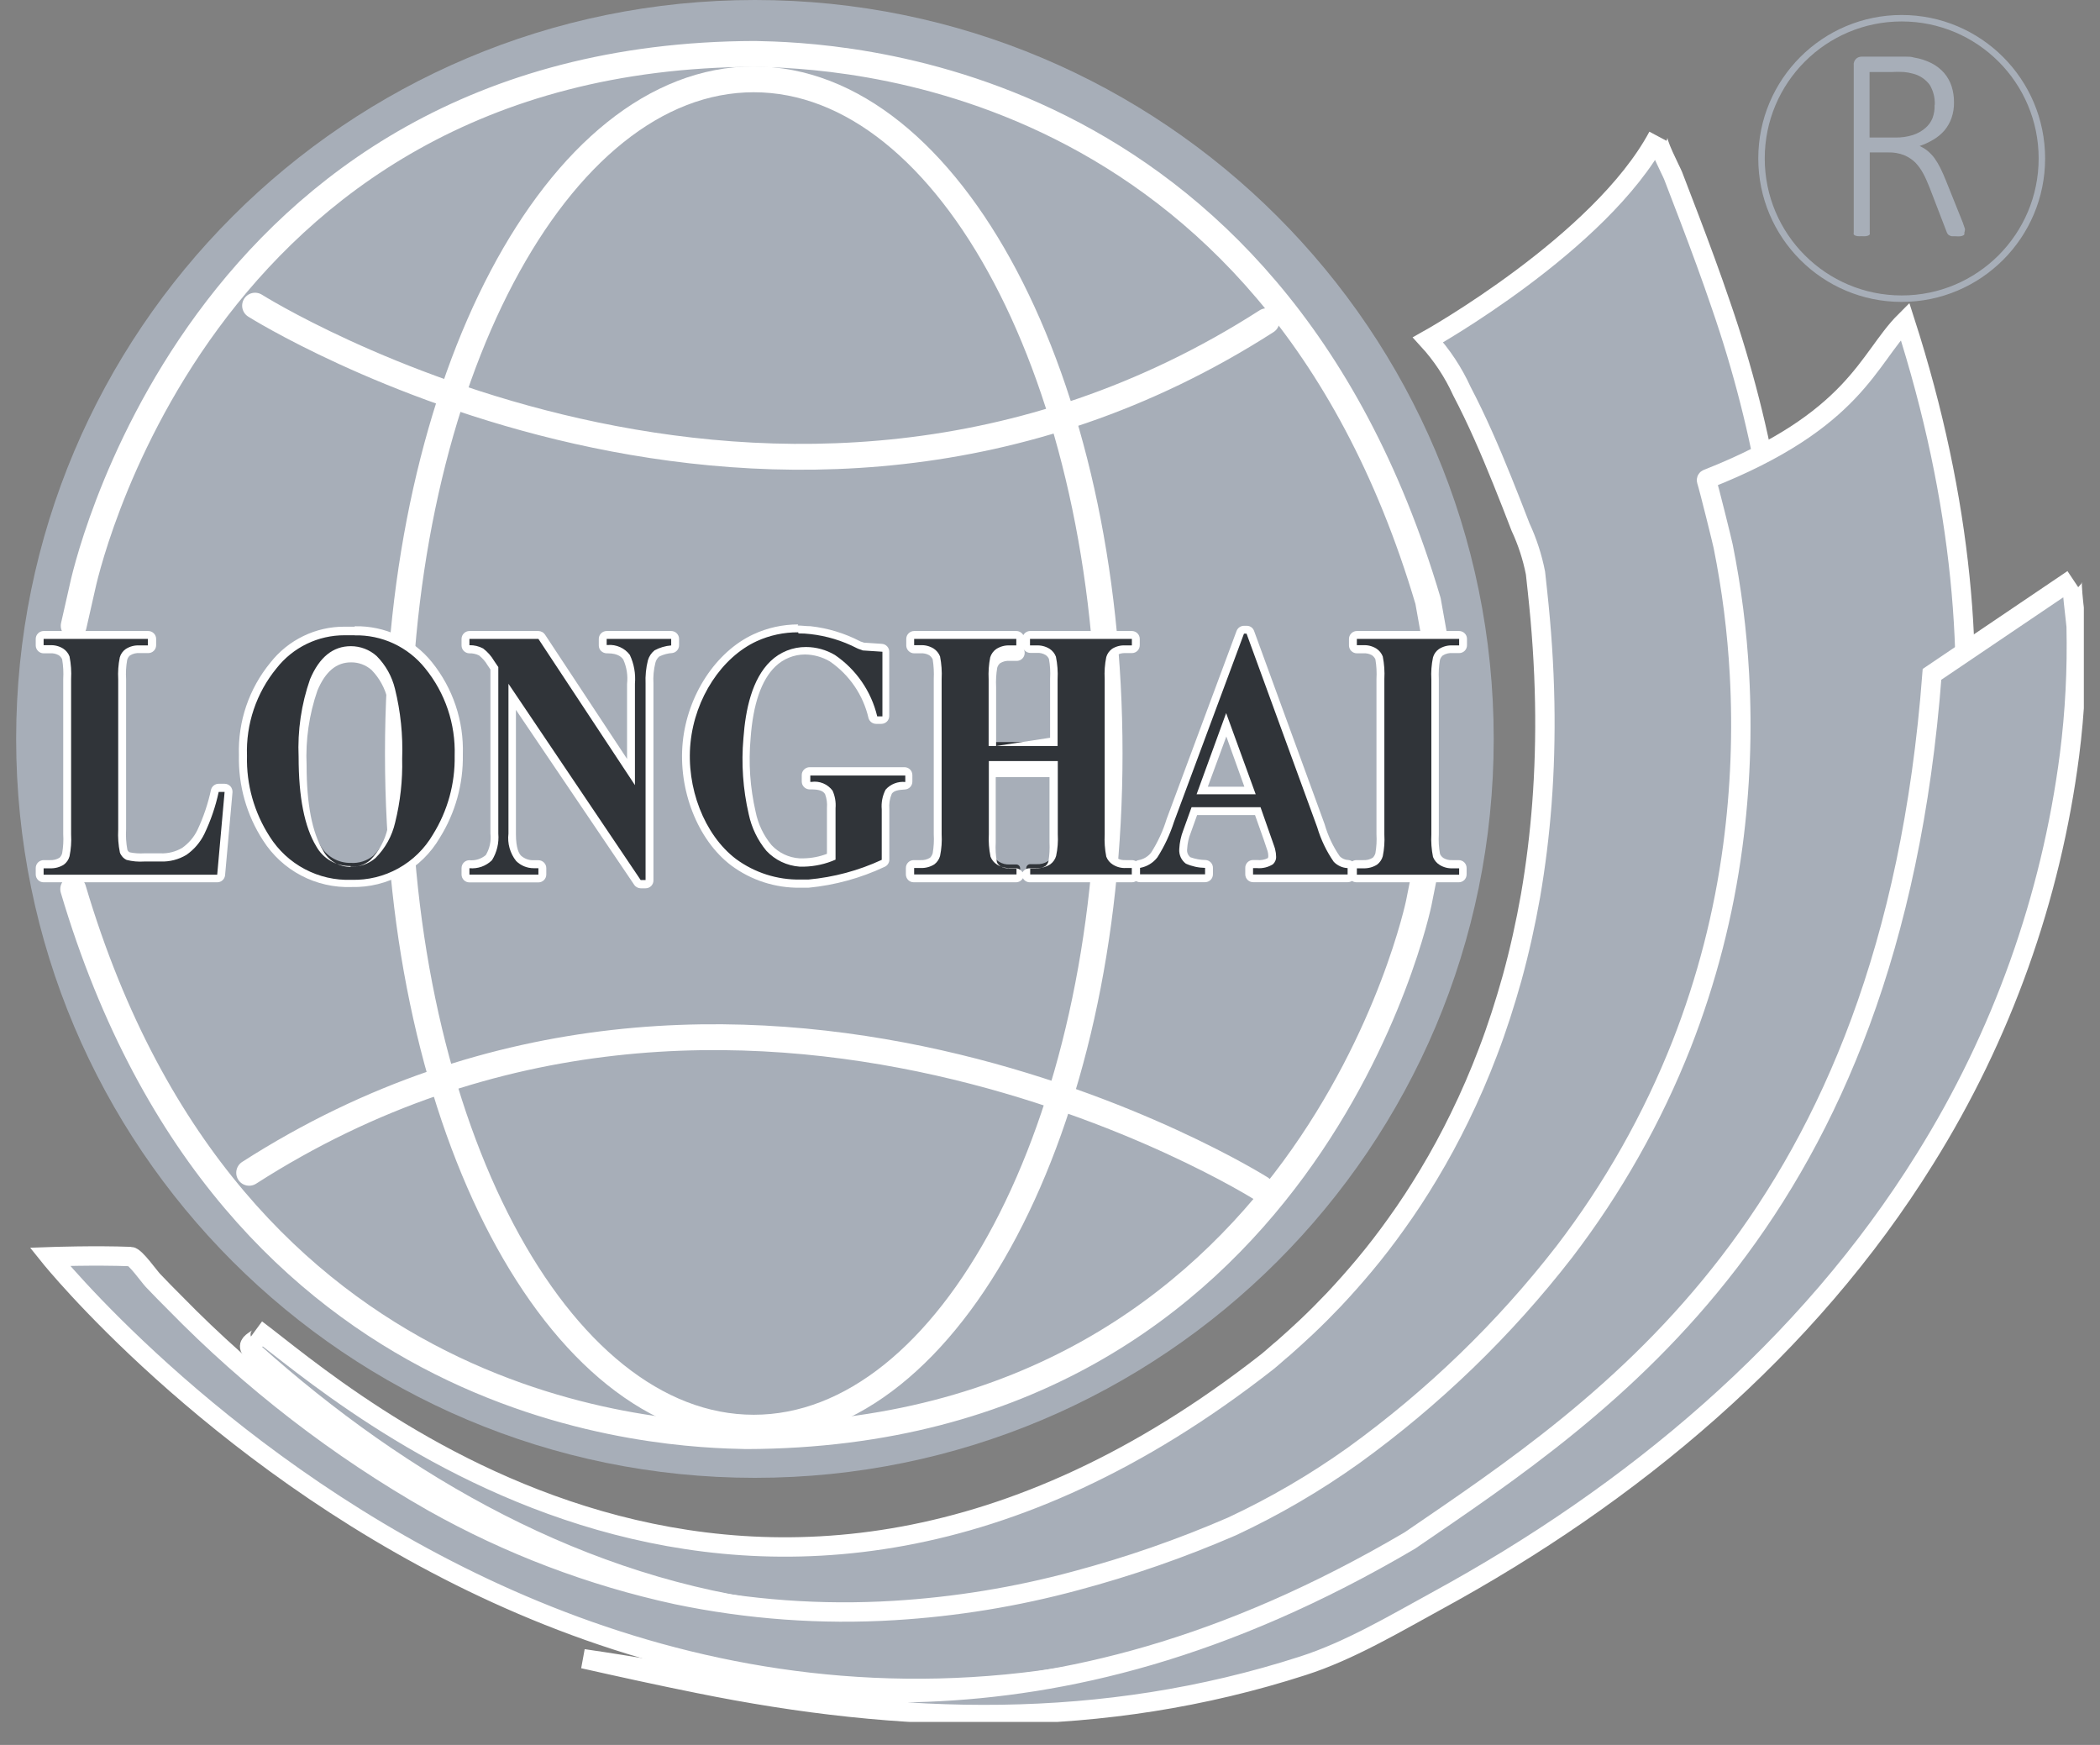 <svg width="65" height="54" viewBox="0 0 65 54" fill="none" xmlns="http://www.w3.org/2000/svg">
<rect x="0" y="0" width="65" height="54" fill="#808080" stroke="none"/>
<g clip-path="url(#clip0_3729_20010)">
<path d="M44.2 10.517C44.2 10.517 49.539 7.535 51.317 4.217C51.238 4.366 51.72 5.269 51.787 5.437C51.954 5.87 52.122 6.306 52.287 6.742C52.628 7.638 52.961 8.538 53.269 9.446C53.944 11.395 54.454 13.398 54.793 15.432C55.65 20.763 54.909 26.154 53.247 31.256C52.333 34.046 51.235 36.894 49.463 39.288C45.526 44.596 39.336 47.826 32.997 49.323L32.771 49.375L32.545 49.427C32.256 49.491 31.963 49.552 31.67 49.607C30.395 49.848 29.104 49.993 27.807 50.04C26.634 50.077 25.46 50.029 24.294 49.896C18.055 49.173 12.447 45.969 7.827 41.831C7.428 41.471 8.377 41.457 7.935 41.136C10.53 43.061 23.248 54.653 39.214 42.151C39.391 42.011 39.562 41.846 39.733 41.709C39.97 41.498 40.208 41.285 40.437 41.068C40.727 40.794 41.01 40.51 41.285 40.221C41.61 39.875 41.924 39.521 42.227 39.159C42.575 38.743 42.906 38.313 43.221 37.87C43.575 37.379 43.907 36.869 44.221 36.345C44.566 35.772 44.886 35.18 45.179 34.579C45.502 33.919 45.794 33.245 46.054 32.558C46.341 31.811 46.588 31.033 46.801 30.274C47.033 29.432 47.222 28.578 47.374 27.718C47.536 26.779 47.652 25.831 47.725 24.879C47.804 23.839 47.832 22.794 47.813 21.751C47.792 20.595 47.713 19.445 47.588 18.296C47.569 18.107 47.548 17.921 47.527 17.732C47.43 17.24 47.275 16.762 47.063 16.308C46.877 15.826 46.691 15.344 46.496 14.865C46.118 13.929 45.718 12.999 45.249 12.105C44.985 11.524 44.631 10.988 44.2 10.517Z" fill="#A7AEB8" stroke="white" stroke-width="0.6" stroke-miterlimit="10"/>
<path d="M23.367 45.734C35.996 45.734 46.234 35.496 46.234 22.867C46.234 10.238 35.996 0 23.367 0C10.738 0 0.5 10.238 0.5 22.867C0.5 35.496 10.738 45.734 23.367 45.734Z" fill="#A7AEB8"/>
<path d="M2.266 27.514C7.172 44.06 20.733 44.395 23.099 44.444C40.517 44.395 43.914 27.947 43.914 27.947L44.057 27.23" stroke="white" stroke-width="0.8" stroke-linecap="round" stroke-linejoin="round"/>
<path d="M1.543 38.892C1.543 38.892 21.166 63.324 47.134 46.107C50.406 44.375 66.18 32.351 58.965 9.941C57.813 11.091 57.441 13.009 52.849 14.82C52.838 14.823 52.83 14.83 52.825 14.839C52.819 14.848 52.818 14.859 52.821 14.869C52.903 15.122 53.315 16.793 53.336 16.903C53.599 18.211 53.767 19.536 53.84 20.867C53.938 22.639 53.869 24.417 53.635 26.176C53.357 28.278 52.825 30.338 52.053 32.312C51.146 34.613 49.922 36.776 48.418 38.74C46.559 41.137 44.366 43.256 41.907 45.033C40.719 45.882 39.456 46.62 38.132 47.238C36.559 47.92 34.937 48.483 33.281 48.924C31.451 49.418 29.576 49.724 27.685 49.839C25.427 49.978 23.161 49.813 20.946 49.351C18.306 48.778 15.766 47.814 13.411 46.491C10.473 44.82 7.784 42.745 5.422 40.328C5.19 40.096 4.958 39.862 4.733 39.624C4.62 39.505 4.187 38.892 4.043 38.886C2.937 38.843 1.543 38.892 1.543 38.892Z" fill="#A7AEB8" stroke="white" stroke-width="0.6" stroke-miterlimit="10"/>
<path d="M64.158 17.924C64.079 17.976 64.259 19.272 64.262 19.391C64.292 20.715 64.224 22.04 64.057 23.355C63.484 27.795 61.96 32.06 59.587 35.857C55.943 41.727 50.506 46.249 44.486 49.533C43.163 50.256 41.773 51.086 40.333 51.549C34.113 53.556 27.916 53.379 21.598 52.095C20.412 51.857 19.232 51.598 18.055 51.333C23.888 52.165 32.082 54.474 43.639 47.673C49.737 43.505 58.517 37.8 59.8 20.869L64.158 17.924Z" fill="#A7AEB8" stroke="white" stroke-width="0.6" stroke-miterlimit="10"/>
<path d="M44.378 19.589L44.201 18.598C39.294 2.052 25.734 1.717 23.368 1.668C5.95 1.717 2.553 18.165 2.553 18.165L2.281 19.366" stroke="white" stroke-width="0.8" stroke-linecap="round" stroke-linejoin="round"/>
<path d="M7.895 9.459C7.895 9.459 24.056 19.656 39.202 9.941" stroke="white" stroke-width="0.8" stroke-linecap="round" stroke-linejoin="round"/>
<path d="M39.023 36.773C39.023 36.773 22.861 26.579 7.712 36.294" stroke="white" stroke-width="0.8" stroke-linecap="round" stroke-linejoin="round"/>
<path d="M23.331 44.182C29.414 44.182 34.345 34.842 34.345 23.319C34.345 11.796 29.414 2.455 23.331 2.455C17.248 2.455 12.316 11.796 12.316 23.319C12.316 34.842 17.248 44.182 23.331 44.182Z" stroke="white" stroke-width="0.8" stroke-miterlimit="10"/>
<path d="M1.35 27.185C1.318 27.185 1.287 27.172 1.264 27.15C1.241 27.127 1.229 27.096 1.229 27.063V26.865C1.229 26.833 1.241 26.802 1.264 26.779C1.287 26.756 1.318 26.743 1.35 26.743H1.552C1.676 26.75 1.8 26.718 1.905 26.652C1.97 26.602 2.016 26.532 2.037 26.453C2.081 26.244 2.095 26.03 2.079 25.816V21.017C2.095 20.796 2.081 20.575 2.037 20.358C2.008 20.28 1.955 20.215 1.884 20.172C1.784 20.111 1.668 20.082 1.552 20.09H1.35C1.318 20.09 1.287 20.077 1.264 20.054C1.241 20.031 1.229 20 1.229 19.968V19.772C1.229 19.74 1.241 19.709 1.264 19.686C1.287 19.663 1.318 19.65 1.35 19.65H4.577C4.609 19.65 4.64 19.663 4.663 19.686C4.686 19.709 4.699 19.74 4.699 19.772V19.974C4.699 20.006 4.686 20.037 4.663 20.06C4.64 20.083 4.609 20.096 4.577 20.096H4.314C4.19 20.089 4.067 20.12 3.961 20.184C3.895 20.235 3.846 20.306 3.82 20.385C3.78 20.595 3.767 20.809 3.781 21.023V25.67C3.766 25.895 3.782 26.122 3.827 26.344C3.839 26.379 3.858 26.411 3.884 26.438C3.909 26.465 3.939 26.487 3.973 26.502C4.133 26.538 4.297 26.55 4.461 26.539H4.967C5.226 26.548 5.481 26.483 5.705 26.353C5.926 26.197 6.102 25.987 6.217 25.743C6.41 25.337 6.555 24.91 6.65 24.471C6.656 24.445 6.672 24.421 6.693 24.403C6.715 24.386 6.742 24.377 6.769 24.377H6.952C6.969 24.377 6.985 24.381 7.001 24.387C7.016 24.394 7.029 24.404 7.041 24.416C7.053 24.429 7.062 24.444 7.068 24.46C7.074 24.476 7.076 24.494 7.074 24.511L6.845 27.07C6.843 27.1 6.829 27.129 6.807 27.15C6.784 27.171 6.754 27.182 6.723 27.182L1.35 27.185Z" fill="#303439"/>
<path d="M4.577 19.772V19.974H4.314C4.165 19.965 4.016 20.005 3.891 20.086C3.802 20.148 3.737 20.238 3.708 20.343C3.662 20.566 3.646 20.795 3.659 21.023V25.67C3.646 25.909 3.663 26.149 3.711 26.383C3.729 26.433 3.757 26.479 3.793 26.519C3.829 26.558 3.873 26.59 3.921 26.612C4.097 26.657 4.279 26.673 4.461 26.661H4.967C5.248 26.672 5.527 26.601 5.769 26.456C6.006 26.292 6.197 26.069 6.324 25.81C6.523 25.395 6.672 24.958 6.769 24.508H6.952L6.723 27.069H1.35V26.871H1.552C1.701 26.877 1.849 26.838 1.976 26.758C2.062 26.694 2.124 26.603 2.152 26.499C2.198 26.277 2.214 26.049 2.201 25.822V21.016C2.214 20.782 2.198 20.546 2.152 20.315C2.114 20.214 2.045 20.129 1.954 20.071C1.834 19.996 1.693 19.96 1.552 19.967H1.35V19.772H4.577ZM4.577 19.528H1.35C1.286 19.528 1.224 19.554 1.178 19.6C1.132 19.645 1.106 19.708 1.106 19.772V19.974C1.106 20.038 1.132 20.1 1.178 20.146C1.224 20.192 1.286 20.218 1.35 20.218H1.552C1.643 20.211 1.734 20.231 1.814 20.275C1.863 20.306 1.901 20.35 1.924 20.404C1.958 20.605 1.969 20.809 1.957 21.013V25.813C1.969 26.011 1.958 26.209 1.924 26.405C1.911 26.459 1.882 26.507 1.841 26.545C1.754 26.598 1.653 26.623 1.552 26.618H1.35C1.286 26.618 1.224 26.644 1.178 26.689C1.132 26.735 1.106 26.797 1.106 26.862V27.06C1.106 27.125 1.132 27.187 1.178 27.233C1.224 27.279 1.286 27.304 1.35 27.304H6.723C6.785 27.304 6.844 27.282 6.889 27.24C6.934 27.199 6.962 27.142 6.967 27.082L7.196 24.52C7.198 24.486 7.194 24.453 7.183 24.421C7.172 24.389 7.155 24.359 7.132 24.334C7.109 24.309 7.081 24.289 7.05 24.275C7.019 24.262 6.986 24.255 6.952 24.255H6.769C6.714 24.255 6.661 24.273 6.618 24.307C6.575 24.34 6.544 24.388 6.531 24.441C6.439 24.871 6.297 25.29 6.11 25.688C6.002 25.909 5.839 26.099 5.638 26.24C5.435 26.359 5.202 26.418 4.967 26.408H4.461C4.312 26.417 4.162 26.407 4.016 26.377C3.998 26.37 3.983 26.358 3.97 26.344C3.957 26.33 3.948 26.313 3.942 26.295C3.903 26.086 3.89 25.873 3.903 25.661V21.016C3.89 20.819 3.901 20.62 3.936 20.425C3.949 20.37 3.979 20.321 4.022 20.285C4.113 20.227 4.22 20.202 4.327 20.211H4.589C4.654 20.211 4.716 20.186 4.761 20.14C4.807 20.094 4.833 20.032 4.833 19.967V19.772C4.833 19.708 4.807 19.645 4.761 19.6C4.716 19.554 4.654 19.528 4.589 19.528H4.577Z" fill="white"/>
<path d="M10.868 27.353C10.347 27.37 9.83 27.251 9.369 27.007C8.908 26.763 8.519 26.403 8.24 25.963C7.745 25.199 7.492 24.304 7.514 23.395C7.481 22.381 7.817 21.39 8.459 20.605C8.721 20.272 9.056 20.003 9.437 19.819C9.819 19.635 10.237 19.54 10.661 19.541H10.966C11.402 19.531 11.835 19.622 12.23 19.807C12.626 19.991 12.974 20.265 13.247 20.605C13.882 21.391 14.213 22.379 14.18 23.389C14.196 24.274 13.954 25.145 13.485 25.896C13.218 26.35 12.835 26.724 12.375 26.981C11.915 27.237 11.395 27.366 10.868 27.353ZM10.868 20.132C10.365 20.132 9.987 20.437 9.719 21.081C9.455 21.839 9.338 22.641 9.374 23.444C9.374 24.664 9.551 25.578 9.902 26.14C9.993 26.313 10.131 26.458 10.3 26.557C10.469 26.657 10.663 26.708 10.859 26.704C11.111 26.72 11.359 26.641 11.554 26.481C11.839 26.194 12.037 25.832 12.128 25.438C12.287 24.805 12.359 24.154 12.341 23.502C12.367 22.784 12.294 22.066 12.125 21.367C12.037 21.006 11.854 20.675 11.594 20.41C11.394 20.227 11.133 20.128 10.862 20.132H10.868Z" fill="#303439"/>
<path d="M10.972 19.662C11.39 19.652 11.805 19.739 12.184 19.915C12.563 20.092 12.897 20.354 13.158 20.68C13.78 21.443 14.104 22.405 14.073 23.388C14.089 24.25 13.855 25.097 13.399 25.828C13.143 26.266 12.774 26.627 12.33 26.873C11.886 27.12 11.384 27.242 10.877 27.227C10.376 27.246 9.879 27.132 9.435 26.897C8.991 26.663 8.617 26.316 8.349 25.892C7.868 25.148 7.622 24.277 7.645 23.391C7.609 22.407 7.935 21.442 8.56 20.68C8.81 20.361 9.13 20.103 9.495 19.926C9.86 19.749 10.261 19.658 10.667 19.659H10.972M10.853 26.822C11.134 26.832 11.408 26.736 11.621 26.554C11.925 26.252 12.136 25.87 12.231 25.453C12.391 24.809 12.464 24.146 12.448 23.483C12.475 22.753 12.4 22.023 12.225 21.315C12.132 20.932 11.936 20.582 11.658 20.302C11.439 20.105 11.154 19.997 10.859 19.997C10.306 19.997 9.885 20.338 9.597 21.019C9.327 21.792 9.207 22.61 9.243 23.428C9.243 24.675 9.426 25.593 9.789 26.191C9.893 26.379 10.047 26.536 10.234 26.643C10.421 26.751 10.634 26.805 10.85 26.801M10.969 19.394H10.664C10.222 19.392 9.786 19.491 9.389 19.684C8.992 19.876 8.643 20.157 8.371 20.504C7.708 21.309 7.361 22.328 7.395 23.37C7.373 24.304 7.633 25.224 8.142 26.008C8.434 26.467 8.84 26.842 9.322 27.095C9.803 27.348 10.343 27.47 10.886 27.45C11.436 27.463 11.978 27.328 12.458 27.06C12.937 26.792 13.336 26.4 13.613 25.925C14.094 25.154 14.342 24.261 14.326 23.352C14.36 22.313 14.019 21.297 13.366 20.488C13.081 20.135 12.718 19.851 12.306 19.659C11.895 19.467 11.444 19.372 10.99 19.381L10.969 19.394ZM10.853 26.825C10.678 26.828 10.505 26.782 10.354 26.693C10.203 26.604 10.08 26.474 9.999 26.319C9.661 25.764 9.49 24.88 9.49 23.684C9.454 22.898 9.568 22.113 9.825 21.37C10.072 20.781 10.414 20.498 10.862 20.498C11.098 20.494 11.326 20.579 11.502 20.735C11.745 20.985 11.915 21.296 11.996 21.635C12.162 22.32 12.233 23.025 12.207 23.73C12.223 24.371 12.153 25.011 11.999 25.633C11.915 26.005 11.728 26.346 11.46 26.618C11.29 26.762 11.072 26.836 10.85 26.825H10.853Z" fill="white"/>
<path d="M19.83 27.353C19.81 27.353 19.79 27.348 19.773 27.338C19.755 27.329 19.74 27.315 19.729 27.298L15.86 21.556V25.795C15.826 26.064 15.897 26.336 16.058 26.554C16.181 26.676 16.348 26.744 16.521 26.743H16.665C16.697 26.743 16.728 26.756 16.751 26.779C16.774 26.802 16.787 26.833 16.787 26.865V27.063C16.787 27.096 16.774 27.127 16.751 27.15C16.728 27.173 16.697 27.185 16.665 27.185H14.53C14.498 27.185 14.467 27.173 14.444 27.15C14.421 27.127 14.408 27.096 14.408 27.063V26.865C14.408 26.833 14.421 26.802 14.444 26.779C14.467 26.756 14.498 26.743 14.53 26.743C14.641 26.756 14.753 26.745 14.858 26.709C14.963 26.674 15.06 26.616 15.14 26.539C15.275 26.316 15.335 26.055 15.311 25.795V20.687L15.201 20.526C15.124 20.39 15.02 20.272 14.896 20.178C14.784 20.121 14.659 20.093 14.533 20.096C14.502 20.094 14.472 20.081 14.45 20.058C14.428 20.035 14.415 20.005 14.414 19.974V19.772C14.414 19.74 14.427 19.709 14.45 19.686C14.473 19.663 14.504 19.65 14.536 19.65H16.671C16.691 19.651 16.711 19.656 16.729 19.665C16.747 19.675 16.763 19.689 16.774 19.705L19.537 23.892V21.148C19.566 20.867 19.518 20.584 19.4 20.327C19.332 20.24 19.243 20.171 19.141 20.128C19.039 20.084 18.928 20.068 18.818 20.08H18.784C18.768 20.081 18.752 20.078 18.737 20.072C18.723 20.065 18.709 20.056 18.699 20.044C18.687 20.033 18.678 20.02 18.671 20.005C18.665 19.99 18.662 19.974 18.662 19.958V19.772C18.662 19.74 18.675 19.709 18.698 19.686C18.721 19.663 18.752 19.65 18.784 19.65H20.781C20.797 19.65 20.814 19.653 20.828 19.659C20.843 19.665 20.857 19.674 20.869 19.685C20.88 19.697 20.889 19.71 20.895 19.725C20.901 19.74 20.904 19.756 20.903 19.772V19.974C20.903 20.002 20.893 20.03 20.875 20.051C20.856 20.073 20.831 20.088 20.803 20.093C20.641 20.105 20.483 20.15 20.339 20.224C20.261 20.288 20.204 20.376 20.178 20.474C20.122 20.699 20.099 20.931 20.11 21.163V27.237C20.11 27.27 20.098 27.301 20.075 27.323C20.052 27.346 20.021 27.359 19.988 27.359L19.83 27.353Z" fill="#303439"/>
<path d="M20.775 19.772V19.974C20.595 19.988 20.419 20.04 20.26 20.126C20.162 20.204 20.091 20.311 20.055 20.431C19.995 20.669 19.971 20.915 19.982 21.16V27.234H19.83L15.738 21.16V25.798C15.72 25.948 15.731 26.1 15.772 26.245C15.813 26.391 15.882 26.527 15.976 26.645C16.121 26.789 16.317 26.869 16.521 26.868H16.665V27.066H14.53V26.868C14.657 26.88 14.786 26.864 14.906 26.822C15.027 26.779 15.137 26.71 15.228 26.621C15.38 26.375 15.449 26.086 15.424 25.798V20.644L15.292 20.449C15.205 20.301 15.091 20.172 14.954 20.068C14.824 19.998 14.678 19.964 14.53 19.967V19.772H16.665L19.653 24.297V21.157C19.679 20.851 19.625 20.544 19.494 20.266C19.416 20.162 19.312 20.079 19.192 20.026C19.073 19.973 18.942 19.95 18.811 19.961H18.778V19.772H20.775ZM20.775 19.528H18.778C18.713 19.528 18.651 19.554 18.605 19.6C18.56 19.645 18.534 19.708 18.534 19.772V19.974C18.534 20.006 18.54 20.038 18.552 20.068C18.565 20.098 18.584 20.125 18.607 20.147C18.653 20.191 18.714 20.216 18.778 20.218H18.811C19.159 20.218 19.26 20.364 19.293 20.413C19.398 20.648 19.438 20.907 19.409 21.163V23.486L16.869 19.638C16.846 19.605 16.816 19.577 16.78 19.558C16.745 19.539 16.705 19.529 16.665 19.528H14.53C14.465 19.528 14.403 19.554 14.358 19.6C14.312 19.645 14.286 19.708 14.286 19.772V19.974C14.286 20.037 14.31 20.097 14.354 20.143C14.398 20.188 14.458 20.215 14.521 20.218C14.626 20.214 14.731 20.236 14.826 20.282C14.932 20.366 15.023 20.469 15.091 20.586L15.18 20.718V25.795C15.207 26.027 15.157 26.262 15.036 26.463C14.966 26.521 14.885 26.566 14.797 26.593C14.71 26.62 14.618 26.63 14.527 26.621C14.495 26.621 14.464 26.628 14.434 26.64C14.405 26.652 14.378 26.67 14.356 26.693C14.333 26.715 14.316 26.742 14.304 26.772C14.292 26.802 14.286 26.833 14.286 26.865V27.063C14.286 27.128 14.312 27.19 14.358 27.236C14.403 27.282 14.465 27.307 14.53 27.307H16.665C16.729 27.307 16.791 27.282 16.837 27.236C16.883 27.19 16.909 27.128 16.909 27.063V26.865C16.909 26.8 16.883 26.738 16.837 26.693C16.791 26.647 16.729 26.621 16.665 26.621H16.521C16.377 26.628 16.236 26.577 16.128 26.481C16.07 26.423 15.969 26.264 15.969 25.81V21.968L19.629 27.38C19.651 27.414 19.681 27.441 19.716 27.46C19.751 27.479 19.79 27.489 19.83 27.49H19.982C20.047 27.49 20.109 27.465 20.155 27.419C20.201 27.373 20.226 27.311 20.226 27.246V21.157C20.213 20.938 20.233 20.719 20.287 20.507C20.305 20.434 20.346 20.368 20.403 20.318C20.532 20.254 20.672 20.217 20.815 20.208C20.872 20.199 20.924 20.169 20.961 20.125C20.999 20.081 21.019 20.025 21.019 19.967V19.772C21.019 19.708 20.993 19.645 20.948 19.6C20.902 19.554 20.84 19.528 20.775 19.528Z" fill="white"/>
<path d="M24.785 27.371C24.041 27.384 23.314 27.153 22.714 26.713C21.699 25.941 21.116 24.45 21.26 23.005C21.403 21.559 22.254 20.285 23.379 19.766C23.798 19.575 24.254 19.477 24.715 19.48C24.84 19.48 24.968 19.48 25.096 19.501C25.611 19.558 26.112 19.71 26.572 19.949L26.654 19.98L26.733 20.007L27.307 20.047C27.337 20.049 27.366 20.063 27.387 20.085C27.408 20.108 27.42 20.138 27.419 20.169V22.172C27.419 22.204 27.406 22.235 27.383 22.258C27.36 22.28 27.33 22.293 27.297 22.294H27.136C27.11 22.294 27.084 22.285 27.063 22.269C27.042 22.253 27.027 22.231 27.02 22.206C26.846 21.46 26.397 20.806 25.764 20.376C25.513 20.227 25.226 20.146 24.934 20.144C24.558 20.143 24.195 20.287 23.922 20.547C23.461 20.989 23.196 21.742 23.117 22.852C23.047 23.627 23.101 24.409 23.279 25.167C23.358 25.564 23.535 25.935 23.794 26.246C24.042 26.512 24.382 26.673 24.745 26.697H24.873C25.165 26.692 25.454 26.632 25.724 26.52V25.011C25.739 24.847 25.713 24.681 25.648 24.529C25.566 24.38 25.407 24.319 25.102 24.319H25.065C25.05 24.319 25.034 24.316 25.019 24.311C25.005 24.305 24.991 24.296 24.98 24.285C24.968 24.274 24.959 24.26 24.953 24.245C24.946 24.23 24.943 24.213 24.943 24.197V23.999C24.943 23.983 24.946 23.967 24.952 23.953C24.957 23.938 24.966 23.925 24.977 23.913C24.988 23.902 25.002 23.892 25.017 23.886C25.033 23.88 25.049 23.877 25.065 23.877H28.02C28.053 23.877 28.084 23.89 28.107 23.912C28.129 23.935 28.142 23.966 28.142 23.999V24.2C28.142 24.231 28.13 24.261 28.109 24.284C28.087 24.307 28.058 24.32 28.026 24.322C27.934 24.313 27.841 24.325 27.755 24.357C27.668 24.39 27.59 24.441 27.526 24.508C27.444 24.677 27.41 24.866 27.429 25.054V26.615C27.429 26.639 27.422 26.662 27.409 26.683C27.396 26.703 27.377 26.718 27.355 26.728C26.626 27.068 25.845 27.282 25.044 27.362C24.953 27.371 24.87 27.371 24.785 27.371Z" fill="#303439"/>
<path d="M24.715 19.602C24.838 19.601 24.962 19.608 25.084 19.623C25.584 19.679 26.07 19.826 26.517 20.056C26.578 20.09 26.642 20.099 26.703 20.129L27.313 20.169V22.169H27.152C26.967 21.395 26.501 20.718 25.843 20.27C25.573 20.11 25.265 20.024 24.95 20.023C24.541 20.02 24.148 20.176 23.852 20.459C23.276 21.011 23.075 21.959 23.011 22.843C22.941 23.632 22.997 24.426 23.175 25.197C23.263 25.613 23.45 26.001 23.721 26.329C23.99 26.617 24.358 26.792 24.752 26.82H24.889C25.224 26.812 25.555 26.739 25.862 26.603C25.862 26.073 25.862 25.542 25.862 25.011C25.878 24.826 25.846 24.639 25.77 24.468C25.696 24.369 25.596 24.291 25.482 24.243C25.367 24.195 25.241 24.179 25.118 24.197H25.081V23.999H28.021V24.2C27.907 24.188 27.793 24.204 27.687 24.245C27.581 24.286 27.486 24.352 27.411 24.438C27.314 24.626 27.273 24.837 27.292 25.048V26.609C26.575 26.942 25.807 27.148 25.02 27.219C24.941 27.219 24.859 27.219 24.776 27.219C24.058 27.232 23.357 27.008 22.779 26.582C21.797 25.835 21.233 24.371 21.373 22.983C21.513 21.596 22.34 20.343 23.422 19.843C23.825 19.659 24.263 19.565 24.706 19.568M24.706 19.324C24.228 19.324 23.756 19.428 23.322 19.629C22.157 20.169 21.279 21.508 21.132 22.968C20.986 24.429 21.584 25.99 22.633 26.783C23.249 27.241 23.999 27.483 24.767 27.472C24.852 27.472 24.941 27.472 25.026 27.472C25.842 27.393 26.639 27.175 27.38 26.826C27.424 26.807 27.461 26.776 27.487 26.736C27.513 26.697 27.527 26.65 27.527 26.603V25.042C27.512 24.878 27.538 24.714 27.603 24.563C27.67 24.468 27.801 24.444 28.009 24.432C28.071 24.429 28.13 24.402 28.173 24.356C28.216 24.311 28.24 24.251 28.24 24.188V23.987C28.24 23.922 28.215 23.86 28.169 23.814C28.123 23.768 28.061 23.743 27.996 23.743H25.06C25.027 23.743 24.995 23.749 24.966 23.762C24.936 23.774 24.909 23.793 24.886 23.816C24.864 23.838 24.846 23.865 24.834 23.894C24.822 23.924 24.816 23.955 24.816 23.987V24.185C24.816 24.25 24.842 24.312 24.887 24.357C24.933 24.403 24.995 24.429 25.06 24.429H25.096C25.349 24.429 25.478 24.471 25.539 24.578C25.589 24.712 25.609 24.856 25.596 24.999V26.423C25.364 26.512 25.117 26.56 24.868 26.563H24.749C24.417 26.543 24.106 26.395 23.88 26.152C23.633 25.855 23.465 25.502 23.389 25.124C23.217 24.379 23.164 23.611 23.233 22.849C23.309 21.785 23.569 21.038 24.002 20.623C24.248 20.387 24.576 20.255 24.916 20.254C25.187 20.257 25.452 20.331 25.685 20.468C26.29 20.883 26.718 21.509 26.883 22.224C26.898 22.275 26.929 22.32 26.971 22.352C27.014 22.384 27.065 22.401 27.118 22.401H27.28C27.311 22.401 27.343 22.395 27.372 22.383C27.401 22.371 27.428 22.353 27.451 22.331C27.497 22.286 27.523 22.224 27.524 22.16V20.169C27.524 20.107 27.501 20.048 27.459 20.003C27.417 19.957 27.36 19.93 27.298 19.925L26.743 19.888L26.673 19.864C26.651 19.859 26.631 19.851 26.612 19.84C26.136 19.594 25.619 19.438 25.087 19.379C24.953 19.379 24.822 19.358 24.691 19.358L24.706 19.324Z" fill="white"/>
<path d="M31.887 27.185C31.855 27.185 31.824 27.173 31.801 27.15C31.778 27.127 31.765 27.096 31.765 27.063V26.865C31.765 26.833 31.778 26.802 31.801 26.779C31.824 26.756 31.855 26.743 31.887 26.743H32.082C32.207 26.751 32.331 26.719 32.436 26.652C32.503 26.602 32.553 26.531 32.576 26.451C32.619 26.242 32.633 26.029 32.619 25.816V23.682H30.722V25.816C30.704 26.039 30.719 26.263 30.765 26.481C30.795 26.558 30.85 26.623 30.92 26.667C31.02 26.73 31.138 26.76 31.256 26.752H31.454C31.47 26.752 31.486 26.755 31.501 26.761C31.516 26.767 31.53 26.776 31.541 26.787C31.553 26.799 31.561 26.812 31.567 26.827C31.573 26.842 31.576 26.858 31.576 26.874V27.073C31.576 27.089 31.573 27.105 31.567 27.12C31.561 27.135 31.553 27.148 31.541 27.16C31.53 27.171 31.516 27.18 31.501 27.186C31.486 27.192 31.47 27.195 31.454 27.195H28.295C28.262 27.195 28.232 27.182 28.209 27.159C28.186 27.136 28.173 27.105 28.173 27.073V26.874C28.173 26.842 28.186 26.811 28.209 26.788C28.232 26.765 28.262 26.752 28.295 26.752H28.493C28.619 26.759 28.743 26.727 28.85 26.661C28.914 26.611 28.96 26.541 28.981 26.463C29.025 26.253 29.039 26.039 29.024 25.825V21.017C29.039 20.796 29.025 20.575 28.981 20.358C28.952 20.281 28.898 20.216 28.828 20.172C28.728 20.111 28.611 20.082 28.493 20.09H28.295C28.262 20.09 28.232 20.077 28.209 20.054C28.186 20.031 28.173 20 28.173 19.968V19.772C28.173 19.74 28.186 19.709 28.209 19.686C28.232 19.663 28.262 19.65 28.295 19.65H31.457C31.473 19.65 31.489 19.653 31.504 19.659C31.519 19.665 31.533 19.674 31.544 19.685C31.556 19.697 31.565 19.71 31.571 19.725C31.576 19.74 31.579 19.756 31.579 19.772V19.974C31.579 19.99 31.576 20.006 31.571 20.021C31.565 20.036 31.556 20.049 31.544 20.061C31.533 20.072 31.519 20.081 31.504 20.087C31.489 20.093 31.473 20.096 31.457 20.096H31.259C31.135 20.089 31.012 20.12 30.905 20.184C30.839 20.235 30.79 20.306 30.765 20.385C30.722 20.595 30.708 20.809 30.722 21.023V22.965H32.619V21.023C32.633 20.802 32.618 20.581 32.576 20.364C32.546 20.287 32.491 20.222 32.421 20.178C32.319 20.117 32.201 20.088 32.082 20.096H31.887C31.855 20.096 31.824 20.083 31.801 20.06C31.778 20.037 31.765 20.006 31.765 19.974V19.772C31.765 19.74 31.778 19.709 31.801 19.686C31.824 19.663 31.855 19.65 31.887 19.65H35.034C35.066 19.65 35.097 19.663 35.12 19.686C35.143 19.709 35.156 19.74 35.156 19.772V19.974C35.156 20.006 35.143 20.037 35.12 20.06C35.097 20.083 35.066 20.096 35.034 20.096H34.839C34.715 20.088 34.591 20.119 34.485 20.184C34.419 20.235 34.37 20.306 34.345 20.385C34.305 20.595 34.291 20.809 34.305 21.023V25.822C34.29 26.043 34.304 26.264 34.348 26.481C34.378 26.557 34.431 26.621 34.5 26.664C34.602 26.725 34.72 26.755 34.839 26.749H35.034C35.066 26.749 35.097 26.762 35.12 26.785C35.143 26.808 35.156 26.839 35.156 26.871V27.07C35.156 27.102 35.143 27.133 35.12 27.156C35.097 27.179 35.066 27.192 35.034 27.192L31.887 27.185Z" fill="#303439"/>
<path d="M35.034 19.772V19.974H34.839C34.694 19.964 34.548 20 34.424 20.077C34.337 20.14 34.272 20.23 34.242 20.333C34.196 20.557 34.18 20.785 34.193 21.013V25.813C34.18 26.047 34.197 26.282 34.242 26.511C34.281 26.612 34.351 26.698 34.443 26.755C34.564 26.832 34.705 26.869 34.848 26.862H35.034V27.06H31.887V26.862H32.083C32.232 26.869 32.38 26.83 32.506 26.749C32.595 26.686 32.659 26.594 32.689 26.49C32.737 26.268 32.754 26.04 32.741 25.813V23.553H30.607V25.813C30.594 26.047 30.612 26.282 30.659 26.511C30.698 26.612 30.768 26.698 30.86 26.755C30.981 26.832 31.122 26.869 31.265 26.862H31.463V27.06H28.295V26.862H28.493C28.644 26.868 28.793 26.829 28.92 26.749C29.006 26.684 29.068 26.593 29.097 26.49C29.143 26.267 29.159 26.04 29.146 25.813V21.016C29.159 20.782 29.142 20.546 29.097 20.315C29.058 20.215 28.989 20.13 28.899 20.071C28.778 19.996 28.636 19.959 28.493 19.967H28.295V19.772H31.457V19.974H31.259C31.11 19.965 30.961 20.005 30.835 20.086C30.746 20.148 30.681 20.239 30.649 20.343C30.605 20.566 30.589 20.795 30.601 21.023V23.087H32.735V21.023C32.748 20.788 32.73 20.552 32.683 20.321C32.645 20.221 32.576 20.135 32.485 20.077C32.362 20.002 32.22 19.966 32.076 19.974H31.881V19.772H35.034ZM35.034 19.528H31.887C31.843 19.528 31.8 19.54 31.763 19.563C31.725 19.585 31.695 19.618 31.674 19.656C31.653 19.618 31.621 19.585 31.583 19.563C31.545 19.54 31.502 19.528 31.457 19.528H28.295C28.23 19.528 28.169 19.554 28.123 19.6C28.077 19.645 28.051 19.708 28.051 19.772V19.974C28.051 20.038 28.077 20.1 28.123 20.146C28.169 20.192 28.23 20.218 28.295 20.218H28.493C28.586 20.211 28.678 20.231 28.759 20.275C28.807 20.307 28.845 20.351 28.869 20.404C28.901 20.605 28.912 20.809 28.902 21.013V25.813C28.914 26.011 28.903 26.209 28.869 26.405C28.854 26.458 28.826 26.506 28.786 26.545C28.695 26.601 28.588 26.626 28.481 26.618H28.283C28.251 26.618 28.219 26.624 28.189 26.636C28.159 26.648 28.132 26.666 28.11 26.689C28.087 26.711 28.069 26.738 28.057 26.768C28.045 26.798 28.039 26.83 28.039 26.862V27.06C28.039 27.125 28.065 27.187 28.11 27.233C28.156 27.279 28.218 27.304 28.283 27.304H31.445C31.489 27.304 31.533 27.292 31.571 27.27C31.609 27.247 31.64 27.215 31.662 27.176C31.682 27.215 31.713 27.247 31.751 27.27C31.788 27.292 31.831 27.304 31.875 27.304H35.034C35.099 27.304 35.161 27.279 35.207 27.233C35.253 27.187 35.278 27.125 35.278 27.06V26.862C35.279 26.83 35.273 26.798 35.261 26.768C35.248 26.738 35.23 26.711 35.208 26.689C35.185 26.666 35.158 26.648 35.128 26.636C35.098 26.624 35.066 26.618 35.034 26.618H34.839C34.747 26.624 34.654 26.603 34.574 26.557C34.524 26.528 34.485 26.484 34.461 26.432C34.427 26.231 34.416 26.026 34.428 25.822V21.016C34.415 20.819 34.426 20.62 34.461 20.425C34.474 20.369 34.505 20.32 34.55 20.285C34.636 20.23 34.737 20.204 34.839 20.211H35.034C35.099 20.211 35.161 20.186 35.207 20.14C35.253 20.094 35.278 20.032 35.278 19.967V19.772C35.278 19.708 35.253 19.645 35.207 19.6C35.161 19.554 35.099 19.528 35.034 19.528ZM30.832 23.087V21.257C30.822 21.059 30.833 20.861 30.866 20.666C30.881 20.611 30.912 20.562 30.954 20.525C31.045 20.468 31.152 20.443 31.259 20.452H31.457C31.502 20.454 31.547 20.444 31.586 20.423C31.626 20.402 31.659 20.37 31.681 20.332C31.704 20.293 31.716 20.249 31.716 20.204C31.716 20.159 31.703 20.116 31.68 20.077C31.701 20.116 31.731 20.148 31.769 20.171C31.806 20.194 31.85 20.205 31.893 20.205H32.089C32.182 20.198 32.276 20.219 32.357 20.266C32.406 20.296 32.444 20.339 32.467 20.391C32.504 20.592 32.516 20.797 32.503 21.001V22.831L30.832 23.087ZM30.832 24.05H32.485V26.066C32.495 26.264 32.484 26.462 32.452 26.658C32.436 26.712 32.405 26.76 32.363 26.798C32.272 26.854 32.165 26.879 32.058 26.871H31.863C31.82 26.871 31.777 26.883 31.739 26.905C31.702 26.927 31.671 26.958 31.649 26.996C31.628 26.958 31.596 26.927 31.558 26.905C31.52 26.883 31.477 26.871 31.433 26.871H31.235C31.142 26.877 31.05 26.856 30.97 26.81C30.921 26.779 30.881 26.735 30.857 26.682C30.82 26.481 30.808 26.276 30.82 26.072V24.057L30.832 24.05Z" fill="white"/>
<path d="M38.785 27.185C38.753 27.185 38.722 27.172 38.699 27.149C38.676 27.126 38.663 27.095 38.663 27.063V26.864C38.663 26.832 38.676 26.801 38.699 26.778C38.722 26.755 38.753 26.742 38.785 26.742H38.904C39.05 26.76 39.197 26.728 39.322 26.651C39.343 26.632 39.358 26.608 39.368 26.581C39.377 26.555 39.38 26.526 39.377 26.498C39.376 26.442 39.368 26.385 39.352 26.331C39.317 26.196 39.273 26.064 39.221 25.934L38.916 25.108H36.953L36.727 25.736C36.658 25.91 36.618 26.095 36.608 26.282C36.602 26.349 36.613 26.417 36.64 26.479C36.667 26.541 36.71 26.595 36.764 26.636C36.932 26.707 37.114 26.743 37.297 26.742C37.327 26.745 37.355 26.76 37.376 26.782C37.396 26.805 37.407 26.834 37.407 26.864V27.063C37.407 27.095 37.394 27.126 37.371 27.149C37.348 27.172 37.317 27.185 37.285 27.185H35.272C35.24 27.185 35.209 27.172 35.186 27.149C35.163 27.126 35.15 27.095 35.15 27.063V26.864C35.151 26.836 35.161 26.808 35.179 26.785C35.197 26.763 35.223 26.748 35.251 26.742C35.435 26.712 35.6 26.611 35.712 26.462C35.923 26.129 36.091 25.77 36.212 25.395L38.377 19.573C38.385 19.55 38.401 19.53 38.421 19.516C38.441 19.502 38.465 19.494 38.489 19.494H38.575C38.6 19.494 38.625 19.501 38.645 19.515C38.666 19.53 38.682 19.55 38.691 19.573L40.886 25.565C40.992 25.933 41.157 26.281 41.374 26.596C41.467 26.691 41.592 26.747 41.725 26.752C41.755 26.755 41.783 26.769 41.803 26.791C41.824 26.814 41.835 26.843 41.835 26.874V27.072C41.835 27.104 41.822 27.135 41.799 27.158C41.776 27.181 41.745 27.194 41.713 27.194L38.785 27.185ZM38.691 24.465L37.962 22.431L37.209 24.465H38.691Z" fill="#303439"/>
<path d="M38.586 19.616L40.77 25.599C40.883 25.98 41.056 26.342 41.282 26.669C41.395 26.787 41.549 26.857 41.712 26.865V27.063H38.785V26.865H38.904C39.078 26.881 39.252 26.839 39.401 26.746C39.434 26.715 39.461 26.676 39.478 26.633C39.495 26.591 39.502 26.544 39.498 26.499C39.498 26.431 39.488 26.363 39.471 26.297C39.471 26.267 39.419 26.133 39.337 25.895L39.016 24.98H36.882L36.626 25.691C36.553 25.878 36.511 26.076 36.501 26.276C36.494 26.362 36.51 26.449 36.545 26.528C36.581 26.607 36.636 26.675 36.705 26.727C36.892 26.811 37.094 26.855 37.3 26.858V27.057H35.287V26.858C35.5 26.82 35.692 26.704 35.824 26.532C36.042 26.189 36.215 25.819 36.339 25.431L38.504 19.61H38.589M37.037 24.581H38.867L37.952 22.068L37.037 24.581ZM38.589 19.366H38.504C38.454 19.367 38.406 19.382 38.365 19.41C38.324 19.439 38.293 19.478 38.275 19.525L36.11 25.346C35.998 25.712 35.837 26.06 35.632 26.383C35.536 26.507 35.398 26.59 35.244 26.618C35.188 26.628 35.136 26.657 35.1 26.701C35.063 26.745 35.043 26.801 35.043 26.858V27.057C35.043 27.121 35.069 27.183 35.114 27.229C35.16 27.275 35.222 27.301 35.287 27.301H37.3C37.364 27.301 37.426 27.275 37.472 27.229C37.518 27.183 37.543 27.121 37.543 27.057V26.858C37.544 26.797 37.521 26.738 37.48 26.693C37.438 26.648 37.382 26.62 37.321 26.615C37.159 26.613 36.998 26.584 36.845 26.529C36.808 26.499 36.779 26.46 36.761 26.416C36.744 26.372 36.738 26.323 36.745 26.276C36.754 26.102 36.792 25.931 36.857 25.77L37.053 25.224H38.846L39.111 25.971C39.215 26.276 39.233 26.331 39.236 26.343C39.25 26.392 39.257 26.442 39.257 26.493C39.258 26.515 39.253 26.537 39.242 26.557C39.138 26.608 39.022 26.628 38.907 26.615H38.788C38.755 26.614 38.724 26.62 38.694 26.632C38.664 26.644 38.637 26.662 38.614 26.685C38.591 26.708 38.574 26.735 38.561 26.765C38.549 26.794 38.543 26.826 38.544 26.858V27.057C38.544 27.121 38.569 27.183 38.615 27.229C38.661 27.275 38.723 27.301 38.788 27.301H41.715C41.78 27.301 41.842 27.275 41.888 27.229C41.933 27.183 41.959 27.121 41.959 27.057V26.858C41.959 26.798 41.937 26.739 41.896 26.694C41.856 26.649 41.8 26.621 41.739 26.615C41.637 26.613 41.54 26.572 41.468 26.499C41.259 26.196 41.102 25.861 41.001 25.508L38.818 19.528C38.801 19.48 38.771 19.439 38.73 19.41C38.689 19.381 38.64 19.366 38.589 19.366ZM37.385 24.346L37.958 22.791L38.516 24.346H37.385Z" fill="white"/>
<path d="M41.999 27.185C41.967 27.185 41.935 27.173 41.913 27.15C41.89 27.127 41.877 27.096 41.877 27.063V26.865C41.877 26.833 41.89 26.802 41.913 26.779C41.935 26.756 41.967 26.743 41.999 26.743H42.197C42.323 26.75 42.447 26.718 42.554 26.652C42.618 26.602 42.665 26.532 42.685 26.454C42.729 26.244 42.743 26.03 42.728 25.816V21.017C42.743 20.796 42.729 20.575 42.685 20.358C42.656 20.281 42.602 20.216 42.533 20.172C42.432 20.111 42.315 20.082 42.197 20.09H41.999C41.967 20.09 41.935 20.077 41.913 20.054C41.89 20.031 41.877 20 41.877 19.968V19.772C41.877 19.74 41.89 19.709 41.913 19.686C41.935 19.663 41.967 19.65 41.999 19.65H45.161C45.177 19.65 45.194 19.653 45.209 19.659C45.224 19.665 45.238 19.674 45.249 19.685C45.261 19.696 45.27 19.71 45.277 19.725C45.283 19.74 45.286 19.756 45.286 19.772V19.974C45.286 19.99 45.283 20.006 45.277 20.021C45.27 20.036 45.261 20.05 45.249 20.061C45.238 20.072 45.224 20.081 45.209 20.087C45.194 20.093 45.177 20.096 45.161 20.096H44.963C44.839 20.089 44.716 20.12 44.609 20.184C44.543 20.235 44.494 20.306 44.469 20.385C44.426 20.595 44.412 20.809 44.426 21.023V25.822C44.415 26.044 44.436 26.265 44.487 26.481C44.518 26.558 44.572 26.623 44.643 26.667C44.743 26.73 44.86 26.76 44.978 26.752H45.176C45.193 26.752 45.209 26.755 45.224 26.761C45.239 26.767 45.253 26.776 45.265 26.787C45.276 26.798 45.285 26.812 45.292 26.827C45.298 26.842 45.301 26.858 45.301 26.874V27.073C45.301 27.089 45.298 27.105 45.292 27.12C45.285 27.135 45.276 27.149 45.265 27.16C45.253 27.171 45.239 27.18 45.224 27.186C45.209 27.192 45.193 27.195 45.176 27.195L41.999 27.185Z" fill="#303439"/>
<path d="M45.164 19.772V19.974H44.962C44.813 19.965 44.664 20.005 44.538 20.086C44.45 20.148 44.385 20.238 44.355 20.343C44.308 20.566 44.291 20.794 44.304 21.023V25.822C44.291 26.056 44.309 26.291 44.355 26.52C44.395 26.621 44.465 26.707 44.557 26.764C44.678 26.841 44.819 26.878 44.962 26.871H45.164V27.069H41.998V26.871H42.197C42.347 26.877 42.496 26.838 42.623 26.758C42.709 26.693 42.771 26.602 42.8 26.499C42.846 26.277 42.862 26.049 42.849 25.822V21.016C42.862 20.782 42.846 20.546 42.8 20.315C42.761 20.215 42.692 20.13 42.602 20.071C42.481 19.996 42.339 19.959 42.197 19.967H41.998V19.772H45.164ZM45.164 19.528H41.998C41.934 19.528 41.872 19.554 41.826 19.6C41.78 19.645 41.754 19.708 41.754 19.772V19.974C41.754 20.038 41.78 20.1 41.826 20.146C41.872 20.192 41.934 20.218 41.998 20.218H42.197C42.289 20.211 42.381 20.231 42.462 20.275C42.51 20.307 42.548 20.351 42.572 20.404C42.606 20.605 42.617 20.809 42.605 21.013V25.813C42.617 26.011 42.606 26.209 42.572 26.405C42.557 26.458 42.529 26.506 42.489 26.545C42.398 26.601 42.291 26.626 42.184 26.618H41.986C41.954 26.618 41.922 26.624 41.892 26.636C41.862 26.648 41.836 26.666 41.813 26.689C41.79 26.711 41.772 26.738 41.76 26.768C41.748 26.798 41.742 26.83 41.742 26.862V27.06C41.742 27.125 41.768 27.187 41.814 27.233C41.859 27.279 41.922 27.304 41.986 27.304H45.151C45.216 27.304 45.278 27.279 45.324 27.233C45.37 27.187 45.395 27.125 45.395 27.06V26.862C45.395 26.797 45.37 26.735 45.324 26.689C45.278 26.644 45.216 26.618 45.151 26.618H44.95C44.858 26.624 44.765 26.603 44.685 26.557C44.636 26.526 44.597 26.482 44.572 26.429C44.535 26.228 44.523 26.023 44.535 25.819V21.016C44.525 20.819 44.536 20.62 44.569 20.425C44.584 20.37 44.615 20.322 44.657 20.285C44.748 20.227 44.855 20.202 44.962 20.211H45.164C45.228 20.211 45.29 20.186 45.336 20.14C45.382 20.094 45.407 20.032 45.407 19.967V19.772C45.407 19.708 45.382 19.645 45.336 19.6C45.29 19.554 45.228 19.528 45.164 19.528Z" fill="white"/>
<path d="M58.862 9.243C61.258 9.243 63.201 7.3 63.201 4.904C63.201 2.507 61.258 0.564 58.862 0.564C56.465 0.564 54.523 2.507 54.523 4.904C54.523 7.3 56.465 9.243 58.862 9.243Z" stroke="#A7AEB8" stroke-width="0.2" stroke-miterlimit="10"/>
<path d="M60.801 7.202C60.804 7.219 60.804 7.237 60.801 7.254C60.791 7.269 60.778 7.281 60.761 7.288C60.734 7.301 60.706 7.309 60.676 7.312C60.631 7.316 60.586 7.316 60.542 7.312H60.42C60.391 7.308 60.363 7.299 60.337 7.284C60.315 7.273 60.296 7.257 60.282 7.236C60.266 7.209 60.252 7.18 60.243 7.15L59.727 5.809C59.666 5.659 59.602 5.504 59.535 5.382C59.469 5.255 59.386 5.138 59.288 5.034C59.187 4.935 59.068 4.857 58.938 4.802C58.781 4.741 58.614 4.712 58.447 4.717H57.873V7.205C57.877 7.221 57.877 7.238 57.873 7.254C57.863 7.269 57.848 7.281 57.831 7.288C57.805 7.298 57.779 7.305 57.752 7.309C57.709 7.313 57.666 7.313 57.623 7.309C57.583 7.312 57.542 7.312 57.502 7.309C57.473 7.305 57.446 7.298 57.419 7.288C57.402 7.281 57.387 7.269 57.377 7.254C57.372 7.238 57.372 7.221 57.377 7.205V2.021C57.372 1.982 57.377 1.943 57.392 1.906C57.406 1.869 57.429 1.837 57.459 1.811C57.503 1.775 57.557 1.755 57.614 1.753H58.654C58.791 1.753 58.904 1.753 58.993 1.753C59.081 1.753 59.163 1.753 59.24 1.78C59.431 1.81 59.616 1.87 59.788 1.957C59.937 2.033 60.069 2.137 60.179 2.262C60.28 2.383 60.358 2.521 60.407 2.671C60.457 2.831 60.482 2.997 60.481 3.165C60.484 3.331 60.458 3.496 60.404 3.653C60.355 3.791 60.282 3.92 60.188 4.034C60.091 4.146 59.977 4.241 59.849 4.317C59.713 4.4 59.568 4.467 59.416 4.519C59.509 4.559 59.595 4.613 59.673 4.677C59.752 4.744 59.822 4.819 59.883 4.903C59.951 5 60.011 5.101 60.063 5.208C60.121 5.324 60.176 5.452 60.234 5.595L60.752 6.885C60.789 6.986 60.81 7.053 60.822 7.089C60.821 7.128 60.813 7.166 60.801 7.202ZM59.886 3.238C59.894 3.024 59.84 2.812 59.731 2.628C59.601 2.452 59.413 2.327 59.2 2.277C59.112 2.253 59.022 2.236 58.932 2.229C58.805 2.221 58.677 2.221 58.55 2.229H57.867V4.256H58.66C58.847 4.26 59.034 4.234 59.212 4.177C59.354 4.132 59.484 4.058 59.596 3.961C59.693 3.878 59.768 3.774 59.816 3.656C59.864 3.526 59.886 3.388 59.88 3.25L59.886 3.238Z" fill="#A7AEB8"/>
</g>
<defs>
<clipPath id="clip0_3729_20010">
<rect width="64" height="53.288" fill="white" transform="translate(0.5)"/>
</clipPath>
</defs>
</svg>
